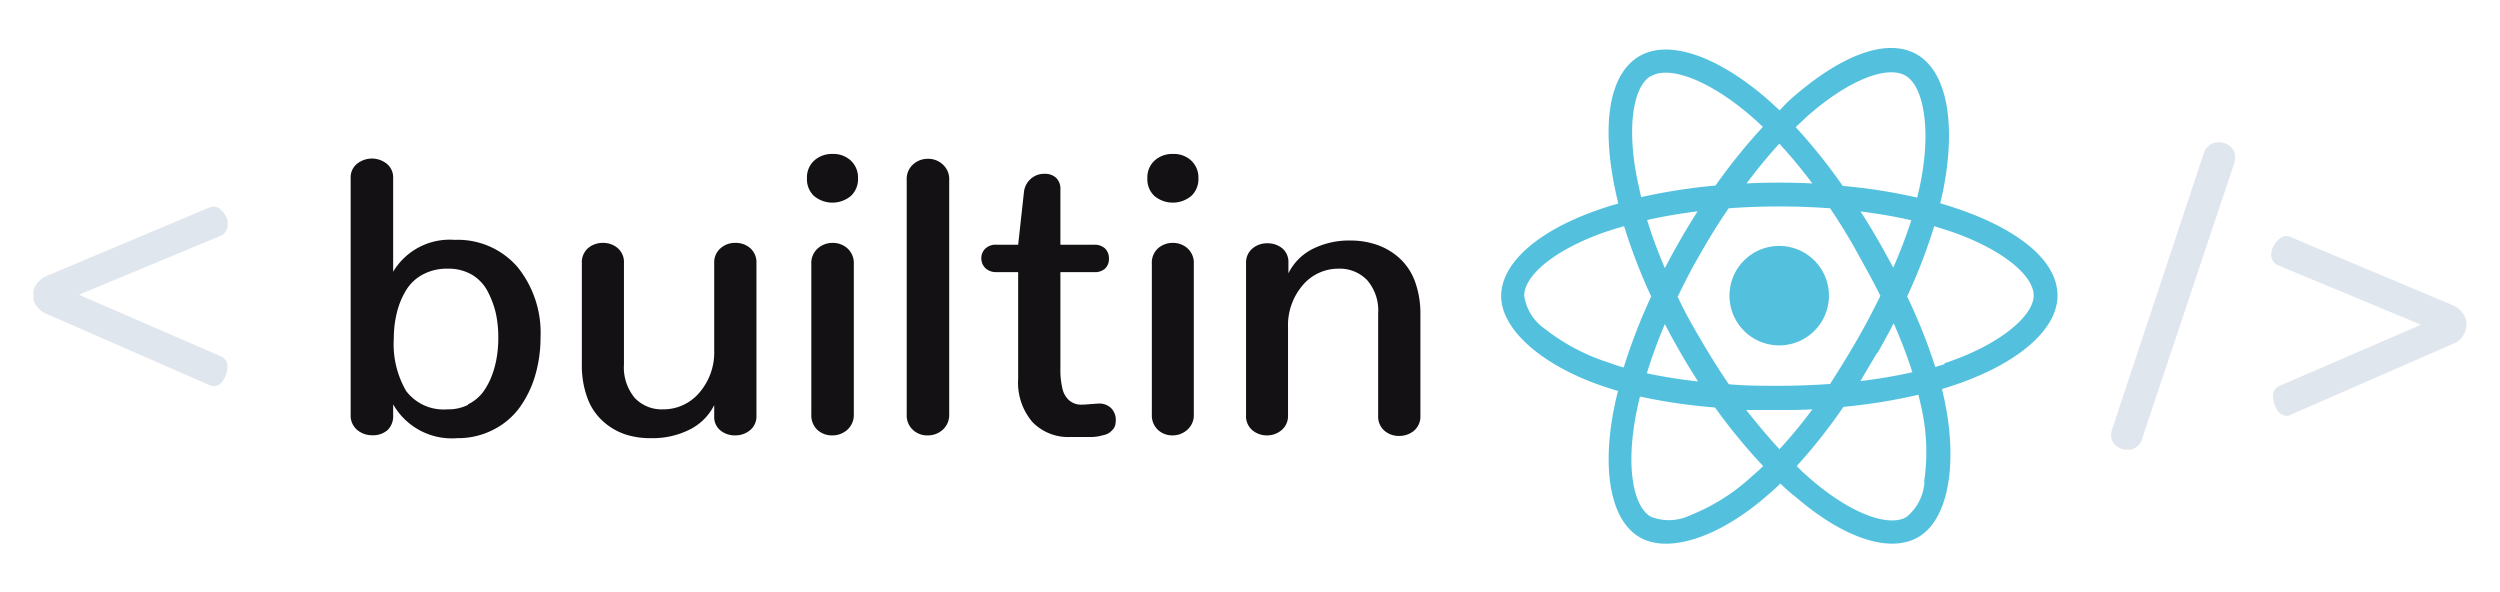 <svg xmlns="http://www.w3.org/2000/svg" viewBox="0 0 190 45"><title>builtin-logo</title><path d="M29.88,30.73v.81a1.47,1.47,0,0,1-.44,1.16,1.69,1.69,0,0,1-1.16.38,1.75,1.75,0,0,1-1.14-.41,1.42,1.42,0,0,1-.49-1.13v-18a1.33,1.33,0,0,1,.48-1.09,1.81,1.81,0,0,1,2.27,0,1.33,1.33,0,0,1,.48,1.09v7.11a5,5,0,0,1,4.67-2.42,6,6,0,0,1,4.77,2.05,7.94,7.94,0,0,1,1.76,5.38,10.14,10.14,0,0,1-.41,2.89A8,8,0,0,1,39.47,31a5.58,5.58,0,0,1-2,1.67,5.84,5.84,0,0,1-2.73.63A5.12,5.12,0,0,1,29.88,30.73Zm5.69,0a3.19,3.19,0,0,0,1.11-.89,5.29,5.29,0,0,0,.7-1.29,7.14,7.14,0,0,0,.38-1.44,8.73,8.73,0,0,0,.11-1.46,8.63,8.63,0,0,0-.19-1.86,7.17,7.17,0,0,0-.63-1.67,3.2,3.2,0,0,0-1.23-1.27A3.57,3.57,0,0,0,34,20.42a3.82,3.82,0,0,0-1.88.45,3.29,3.29,0,0,0-1.27,1.21,6,6,0,0,0-.69,1.69,8.14,8.14,0,0,0-.23,1.95,7.07,7.07,0,0,0,.94,4A3.57,3.57,0,0,0,34,31.11,3.37,3.37,0,0,0,35.57,30.77Z" style="fill:#141115"/><path d="M47.48,33a4.83,4.83,0,0,1-1.67-1,4.39,4.39,0,0,1-1.17-1.76,7.12,7.12,0,0,1-.42-2.54V20a1.43,1.43,0,0,1,.47-1.14,1.71,1.71,0,0,1,1.14-.4,1.67,1.67,0,0,1,1.12.4A1.4,1.4,0,0,1,47.42,20v7.7a3.61,3.61,0,0,0,.82,2.54,2.81,2.81,0,0,0,2.16.87,3.57,3.57,0,0,0,2.71-1.22,4.67,4.67,0,0,0,1.17-3.24V20a1.4,1.4,0,0,1,.48-1.13,1.62,1.62,0,0,1,1.13-.41,1.66,1.66,0,0,1,1.13.4A1.43,1.43,0,0,1,57.49,20V31.58A1.36,1.36,0,0,1,57,32.7a1.75,1.75,0,0,1-1.14.39,1.72,1.72,0,0,1-1.11-.38,1.3,1.3,0,0,1-.47-1.07v-.85a4.16,4.16,0,0,1-1.87,1.86,6.24,6.24,0,0,1-2.91.65A6.07,6.07,0,0,1,47.48,33Z" style="fill:#141115"/><path d="M61.86,14.89a1.74,1.74,0,0,1-.53-1.34,1.73,1.73,0,0,1,.53-1.33,2,2,0,0,1,1.41-.52,1.94,1.94,0,0,1,1.41.52,1.77,1.77,0,0,1,.53,1.33,1.75,1.75,0,0,1-.54,1.34,2.19,2.19,0,0,1-2.81,0Zm.26,17.78a1.52,1.52,0,0,1-.46-1.18V20.05a1.48,1.48,0,0,1,.49-1.17,1.67,1.67,0,0,1,1.14-.42,1.64,1.64,0,0,1,1.12.42,1.5,1.5,0,0,1,.48,1.17V31.49a1.51,1.51,0,0,1-.49,1.17,1.7,1.7,0,0,1-1.15.43A1.63,1.63,0,0,1,62.12,32.67Z" style="fill:#141115"/><path d="M69.38,32.67a1.49,1.49,0,0,1-.47-1.18V13.67a1.47,1.47,0,0,1,.48-1.17,1.64,1.64,0,0,1,1.14-.43,1.6,1.6,0,0,1,1.12.43,1.48,1.48,0,0,1,.49,1.17V31.49a1.51,1.51,0,0,1-.49,1.17,1.68,1.68,0,0,1-1.15.43A1.59,1.59,0,0,1,69.38,32.67Z" style="fill:#141115"/><path d="M78.46,32.07a4.6,4.6,0,0,1-1.08-3.26V20.68H75.75a1.18,1.18,0,0,1-.86-.3,1.06,1.06,0,0,1-.31-.75,1,1,0,0,1,.3-.73,1.11,1.11,0,0,1,.85-.3h1.65l.44-4a1.54,1.54,0,0,1,.51-1,1.52,1.52,0,0,1,1.07-.39,1.23,1.23,0,0,1,.86.3,1.16,1.16,0,0,1,.33.91V18.6h2.56a1.14,1.14,0,0,1,.85.3,1.07,1.07,0,0,1,.28.76,1,1,0,0,1-.28.74,1.13,1.13,0,0,1-.85.28H80.59v7.37a6,6,0,0,0,.15,1.46,1.67,1.67,0,0,0,.51.91,1.37,1.37,0,0,0,1,.33h.14l1.07-.08h.1a1.26,1.26,0,0,1,.68.19,1.09,1.09,0,0,1,.42.46,1.21,1.21,0,0,1,.14.6,1.79,1.79,0,0,1-.05.42.87.87,0,0,1-.18.31,2,2,0,0,1-.26.24,1.5,1.5,0,0,1-.36.16l-.42.1a3.14,3.14,0,0,1-.48.06l-.5,0H81.39A3.78,3.78,0,0,1,78.46,32.07Z" style="fill:#141115"/><path d="M87.73,14.89a1.74,1.74,0,0,1-.53-1.34,1.73,1.73,0,0,1,.53-1.33,2,2,0,0,1,1.41-.52,1.94,1.94,0,0,1,1.41.52,1.77,1.77,0,0,1,.53,1.33,1.75,1.75,0,0,1-.54,1.34,2.19,2.19,0,0,1-2.81,0ZM88,32.67a1.52,1.52,0,0,1-.46-1.18V20.05A1.48,1.48,0,0,1,88,18.88a1.67,1.67,0,0,1,1.14-.42,1.64,1.64,0,0,1,1.12.42,1.49,1.49,0,0,1,.47,1.17V31.49a1.48,1.48,0,0,1-.49,1.17,1.66,1.66,0,0,1-1.15.43A1.61,1.61,0,0,1,88,32.67Z" style="fill:#141115"/><path d="M95.17,32.69a1.4,1.4,0,0,1-.47-1.14V20a1.38,1.38,0,0,1,.48-1.11,1.71,1.71,0,0,1,1.14-.4,1.75,1.75,0,0,1,1.13.38,1.34,1.34,0,0,1,.47,1.08v.82a4.12,4.12,0,0,1,1.84-1.85,6.17,6.17,0,0,1,2.9-.64,6.09,6.09,0,0,1,2,.33,5,5,0,0,1,1.69,1,4.51,4.51,0,0,1,1.18,1.76,7.06,7.06,0,0,1,.42,2.53v7.69a1.41,1.41,0,0,1-.48,1.14,1.73,1.73,0,0,1-1.14.4,1.66,1.66,0,0,1-1.12-.4,1.43,1.43,0,0,1-.47-1.14V23.83a3.51,3.51,0,0,0-.83-2.53,2.87,2.87,0,0,0-2.18-.88,3.53,3.53,0,0,0-2.7,1.23,4.67,4.67,0,0,0-1.14,3.24v6.66a1.4,1.4,0,0,1-.48,1.13,1.69,1.69,0,0,1-1.13.41A1.71,1.71,0,0,1,95.17,32.69Z" style="fill:#141115"/><path d="M148.82,15.88c-.45-.15-.91-.3-1.36-.43l.21-.93c1-5,.35-9-1.95-10.36s-5.81.06-9.46,3.23q-.54.47-1,1l-.7-.64c-3.82-3.4-7.65-4.82-9.95-3.49s-2.86,5.06-1.93,9.8c.09.47.2.94.31,1.41-.54.15-1.06.31-1.56.49-4.48,1.56-7.34,4-7.34,6.54s3.07,5.26,7.73,6.85c.38.13.76.25,1.15.36-.13.5-.24,1-.34,1.51-.88,4.66-.19,8.36,2,9.62s6.08,0,9.79-3.28c.3-.25.59-.52.89-.81.37.36.75.71,1.14,1,3.59,3.1,7.14,4.35,9.34,3.07s3-5.28,2.05-10.12c-.07-.37-.16-.75-.25-1.13l.78-.25c4.85-1.6,8-4.2,8-6.86S153.39,17.45,148.82,15.88ZM137.45,8.75c3.12-2.72,6-3.79,7.37-3s2,4.11,1.08,8.43c-.06.28-.13.56-.19.84a41.39,41.39,0,0,0-5.66-.89,42.41,42.41,0,0,0-3.58-4.47ZM126.53,24.63q.57,1.11,1.2,2.19c.42.74.87,1.46,1.32,2.17a37.75,37.75,0,0,1-3.89-.62A39,39,0,0,1,126.53,24.63Zm0-4.25q-.8-1.87-1.35-3.66c1.21-.27,2.5-.49,3.84-.66-.45.7-.88,1.41-1.3,2.14S126.91,19.64,126.53,20.38Zm1,2.13c.55-1.16,1.15-2.3,1.8-3.41h0c.64-1.12,1.32-2.21,2.05-3.27,1.25-.09,2.54-.14,3.85-.14s2.6.05,3.86.14c.71,1.06,1.39,2.15,2,3.26s1.25,2.24,1.82,3.39c-.57,1.16-1.17,2.31-1.82,3.43h0c-.64,1.11-1.32,2.2-2,3.27-1.25.09-2.55.14-3.87.14s-2.6,0-3.83-.12c-.73-1.07-1.42-2.17-2.07-3.28S128,23.67,127.49,22.51Zm15.17,4.3c.42-.74.83-1.49,1.22-2.24a37.25,37.25,0,0,1,1.42,3.72,38.87,38.87,0,0,1-3.94.67C141.8,28.25,142.24,27.53,142.66,26.81Zm1.21-6.43c-.4-.74-.8-1.47-1.22-2.2s-.84-1.42-1.29-2.11a38.67,38.67,0,0,1,3.86.67A38.18,38.18,0,0,1,143.87,20.38Zm-8.66-9.44c.83.9,1.67,1.91,2.49,3-1.67-.08-3.34-.08-5,0A38.62,38.62,0,0,1,135.21,10.94Zm-9.75-5.16c1.42-.82,4.55.35,7.85,3.28l.63.58a44,44,0,0,0-3.6,4.46,44.6,44.6,0,0,0-5.65.88c-.1-.43-.2-.87-.29-1.3C123.61,9.61,124.14,6.55,125.46,5.78ZM123.4,27.93c-.35-.1-.7-.21-1-.33A15.38,15.38,0,0,1,117.42,25a3.73,3.73,0,0,1-1.58-2.52c0-1.54,2.3-3.5,6.13-4.84.48-.16,1-.32,1.46-.45a43.14,43.14,0,0,0,2.06,5.34A44.43,44.43,0,0,0,123.4,27.93Zm9.79,8.23a15.16,15.16,0,0,1-4.73,3h0a3.75,3.75,0,0,1-3,.11c-1.33-.77-1.89-3.74-1.13-7.73.09-.47.19-.94.31-1.4a43.54,43.54,0,0,0,5.7.83A43.33,43.33,0,0,0,134,35.42C133.74,35.68,133.47,35.92,133.19,36.16Zm2.07-2c-.86-.92-1.71-1.95-2.55-3,.81,0,1.64,0,2.48,0s1.71,0,2.55-.05A36.72,36.72,0,0,1,135.26,34.12Zm11,2.51a3.75,3.75,0,0,1-1.38,2.63c-1.34.77-4.19-.23-7.26-2.88-.35-.3-.71-.62-1.07-1a41,41,0,0,0,3.55-4.5A42.6,42.6,0,0,0,145.8,30c.09.35.16.69.23,1A15.36,15.36,0,0,1,146.23,36.63Zm1.54-9h0l-.72.22a40.92,40.92,0,0,0-2.14-5.36A40.6,40.6,0,0,0,147,17.19l1.26.4c3.91,1.35,6.3,3.34,6.3,4.87S152,26.22,147.77,27.61Z" style="fill:#53c1de"/><path d="M139,22.46a3.78,3.78,0,1,1-3.78-3.77A3.78,3.78,0,0,1,139,22.46Z" style="fill:#53c1de"/><path d="M3.46,23.82a1.12,1.12,0,0,1-.28-.16,1.14,1.14,0,0,1-.23-.2,1.55,1.55,0,0,1-.19-.24A2.15,2.15,0,0,1,2.62,23a1.29,1.29,0,0,1-.08-.28,1.39,1.39,0,0,1,0-.3A1.59,1.59,0,0,1,2.57,22a1.73,1.73,0,0,1,.2-.41,2,2,0,0,1,.35-.37,2.4,2.4,0,0,1,.5-.28l12.29-5.17.13-.05h.13a.77.77,0,0,1,.25,0,.7.7,0,0,1,.24.13,1.24,1.24,0,0,1,.22.18,1.3,1.3,0,0,1,.18.23l.15.25a1.31,1.31,0,0,1,.09.28,1.41,1.41,0,0,1,0,.28.88.88,0,0,1-.58.87L6,22.4l10.83,4.7a.77.77,0,0,1,.45.79,1.72,1.72,0,0,1-.31,1,.89.89,0,0,1-.73.47.61.61,0,0,1-.25-.06Z" style="fill:#e0e6ed"/><path d="M160.82,33.87a1,1,0,0,1-.37-.83,1.27,1.27,0,0,1,.08-.44l6.95-20.93a1.14,1.14,0,0,1,1.18-.85,1.23,1.23,0,0,1,.84.31,1,1,0,0,1,.37.83,1.6,1.6,0,0,1-.07.45l-7,20.94a1.11,1.11,0,0,1-1.11.83A1.26,1.26,0,0,1,160.82,33.87Z" style="fill:#e0e6ed"/><path d="M173.91,31.6l-.13,0a.88.88,0,0,1-.72-.46,1.79,1.79,0,0,1-.3-1,.77.77,0,0,1,.45-.8L184,24.68l-10.8-4.49a.87.87,0,0,1-.59-.85,1.24,1.24,0,0,1,.11-.49,1.6,1.6,0,0,1,.63-.78.83.83,0,0,1,.44-.13.65.65,0,0,1,.26.06l12.29,5.17a1.82,1.82,0,0,1,.83.63,1.47,1.47,0,0,1,.28.86,1.53,1.53,0,0,1-.25.85,1.61,1.61,0,0,1-.7.59L174,31.56Z" style="fill:#e0e6ed"/></svg>
